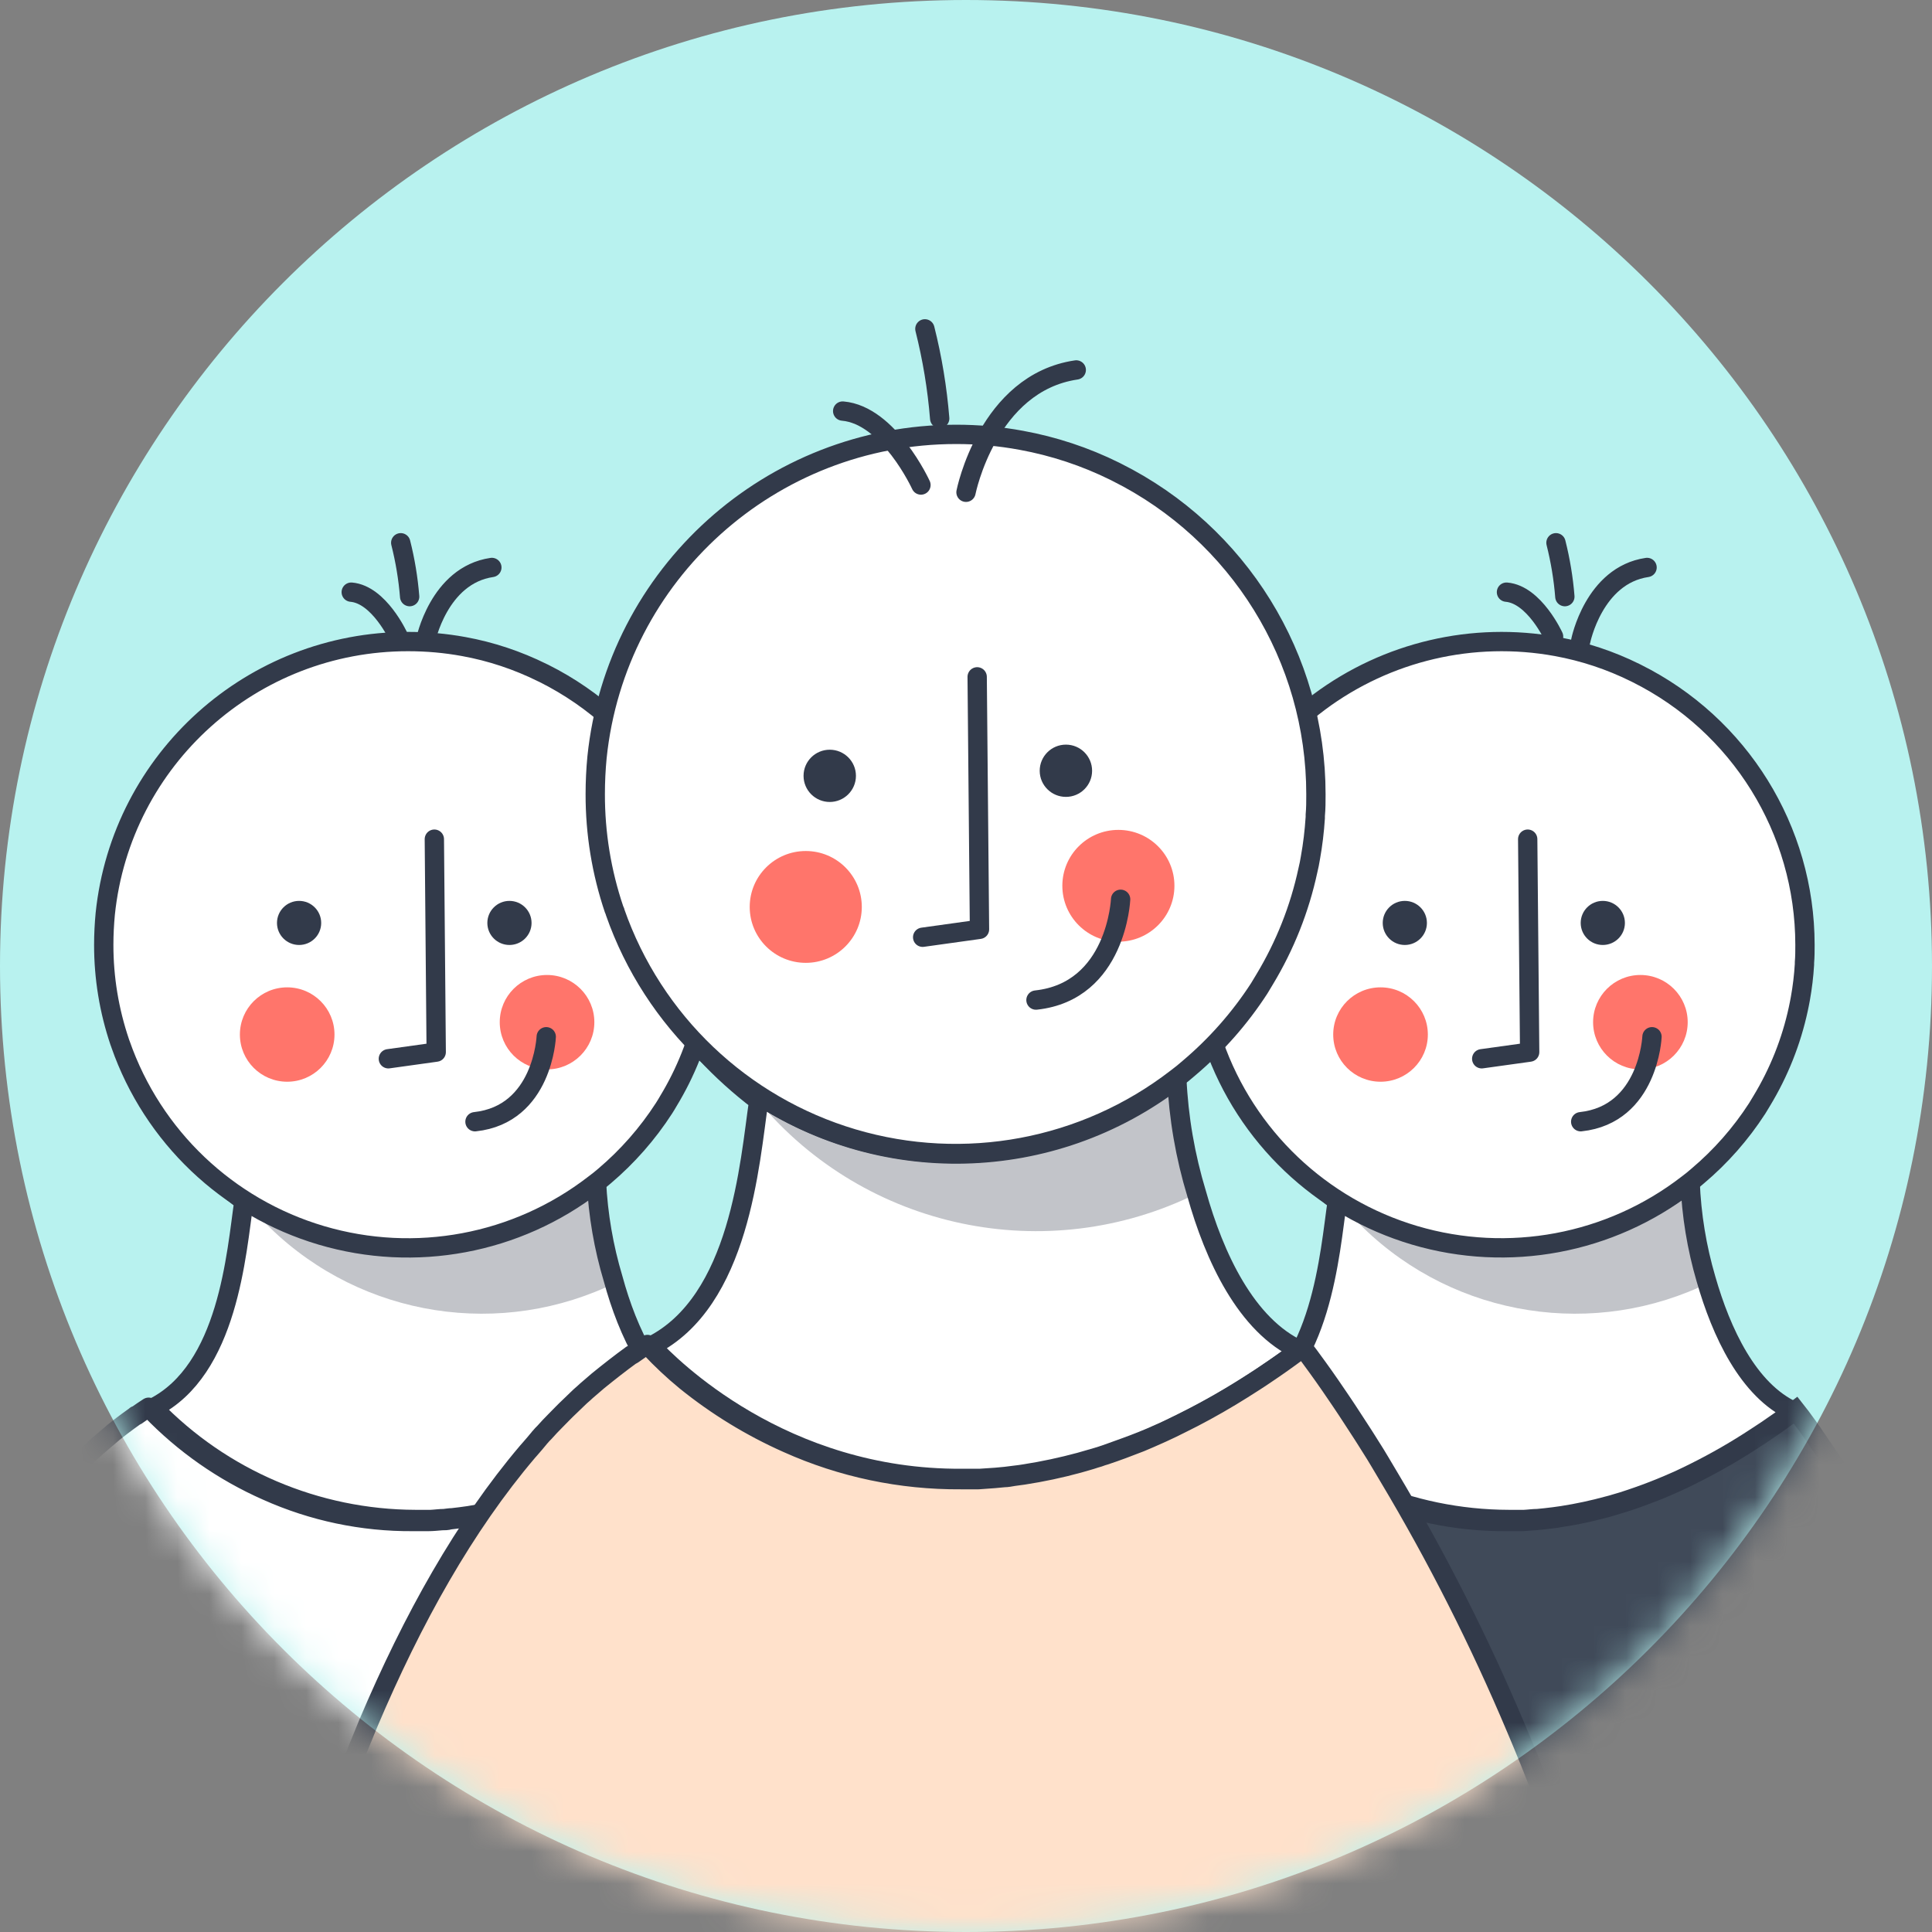 <svg width="60" height="60" viewBox="0 0 60 60" fill="none" xmlns="http://www.w3.org/2000/svg">
<rect x="0" y="0" width="60" height="60" fill="#808080" stroke="none"/>
<path fill-rule="evenodd" clip-rule="evenodd" d="M30 60C46.569 60 60 46.569 60 30C60 13.431 46.569 0 30 0C13.431 0 0 13.431 0 30C0 46.569 13.431 60 30 60Z" fill="#B8F2EF"/>
<mask id="mask0" mask-type="alpha" maskUnits="userSpaceOnUse" x="0" y="0" width="60" height="60">
<path fill-rule="evenodd" clip-rule="evenodd" d="M30 60C46.569 60 60 46.569 60 30C60 13.431 46.569 0 30 0C13.431 0 0 13.431 0 30C0 46.569 13.431 60 30 60Z" fill="white"/>
</mask>
<g mask="url(#mask0)">
<path fill-rule="evenodd" clip-rule="evenodd" d="M21.739 43.824C21.463 44.034 21.186 44.23 20.91 44.415L20.591 44.625C19.975 45.031 19.335 45.4 18.674 45.729C18.513 45.811 18.353 45.886 18.192 45.961L18.093 46.005C17.932 46.076 17.775 46.145 17.614 46.209C17.296 46.339 16.986 46.452 16.684 46.554L16.438 46.634L16.214 46.7C16.142 46.722 16.07 46.744 15.998 46.761C15.525 46.891 15.045 46.994 14.56 47.07L14.3 47.106L14.048 47.136C13.965 47.136 13.879 47.153 13.796 47.161C13.655 47.161 13.519 47.183 13.378 47.189H13.137H12.899C9.827 47.18 6.89 45.928 4.76 43.719C7.097 42.546 7.338 38.914 7.576 37.299C7.071 36.919 6.601 36.495 6.171 36.032C6.526 36.379 6.909 36.695 7.316 36.979C10.707 39.355 15.255 39.243 18.524 36.703C18.574 37.725 18.747 38.737 19.042 39.717C19.49 41.368 20.334 43.181 21.739 43.824Z" fill="white" stroke="#323A4A" stroke-width="0.6" stroke-linecap="round" stroke-linejoin="round"/>
<path opacity="0.3" fill-rule="evenodd" clip-rule="evenodd" d="M19.167 39.813C15.583 41.593 11.263 40.92 8.393 38.135C8.149 37.901 7.919 37.653 7.704 37.393C7.616 37.288 7.533 37.183 7.45 37.075C10.84 39.452 15.389 39.34 18.658 36.799C18.705 37.821 18.876 38.833 19.167 39.813Z" fill="#323A4A"/>
<path fill-rule="evenodd" clip-rule="evenodd" d="M32.289 92.886C18.583 95.963 4.923 95.776 -8.69 92.706C-8.657 89.118 -8.485 83.305 -7.827 76.891C-7.033 69.107 -5.527 60.413 -2.686 53.642C-1.529 50.896 -0.152 48.447 1.478 46.515L1.547 46.435C1.628 46.341 1.711 46.25 1.791 46.159C1.8 46.147 1.81 46.136 1.821 46.126C1.855 46.084 1.891 46.045 1.929 46.007C2.023 45.905 2.117 45.8 2.206 45.701C2.294 45.602 2.458 45.441 2.588 45.317C2.718 45.193 2.828 45.088 2.953 44.978L3.019 44.917L3.321 44.658C3.598 44.412 3.902 44.188 4.203 43.973L4.217 43.959H4.239C4.364 43.871 4.488 43.783 4.616 43.703L4.688 43.783C5.711 44.846 6.933 45.7 8.285 46.297C9.711 46.937 11.258 47.263 12.822 47.252H13.06H13.301C13.439 47.252 13.578 47.236 13.719 47.225C13.802 47.225 13.887 47.225 13.97 47.2L14.222 47.169L14.482 47.133C14.967 47.058 15.448 46.955 15.921 46.824C15.993 46.808 16.065 46.786 16.137 46.764L16.361 46.697L16.544 46.637L16.607 46.617C16.909 46.515 17.219 46.402 17.537 46.272C17.697 46.209 17.855 46.14 18.015 46.068L18.115 46.024C18.276 45.949 18.436 45.875 18.596 45.792C19.257 45.463 19.898 45.094 20.514 44.688L20.832 44.478C21.109 44.293 21.386 44.097 21.662 43.888C21.706 43.859 21.749 43.827 21.789 43.794L21.944 43.995C22.063 44.158 22.257 44.42 22.498 44.779L22.73 45.119C22.794 45.215 22.866 45.317 22.935 45.425C23.004 45.533 23.065 45.618 23.131 45.726L23.342 46.049C23.366 46.09 23.394 46.132 23.422 46.173C23.502 46.303 23.591 46.449 23.676 46.581C23.715 46.645 23.754 46.706 23.793 46.772L24.033 47.167C25.295 49.283 26.404 51.485 27.354 53.758C29.385 58.512 30.637 63.562 31.061 68.712C31.291 71.749 31.479 74.735 31.634 77.525C32.063 84.053 32.22 89.629 32.289 92.886Z" fill="white" stroke="#323A4A" stroke-width="0.6" stroke-linecap="round" stroke-linejoin="round"/>
<path opacity="0.01" fill-rule="evenodd" clip-rule="evenodd" d="M22.103 29.342C22.103 29.527 22.103 29.709 22.087 29.894C22.088 29.913 22.088 29.932 22.087 29.952C22.065 30.307 22.023 30.661 21.959 31.012C21.943 31.116 21.921 31.224 21.896 31.334C21.678 32.343 21.294 33.309 20.759 34.191C20.717 34.269 20.667 34.343 20.62 34.42C20.111 35.208 19.488 35.917 18.772 36.524C18.667 36.615 18.559 36.7 18.451 36.78C16.047 38.638 12.894 39.228 9.979 38.365C7.064 37.503 4.743 35.294 3.743 32.43C3.733 32.408 3.725 32.385 3.718 32.361C3.389 31.388 3.221 30.368 3.222 29.342C3.222 29.019 3.239 28.696 3.269 28.378C3.769 23.571 7.832 19.92 12.677 19.924C13.255 19.924 13.832 19.975 14.4 20.079C15.249 20.233 16.071 20.507 16.843 20.89L16.89 20.912C20.087 22.512 22.104 25.774 22.103 29.342Z" fill="white" stroke="#323A4A" stroke-width="0.6" stroke-linecap="round" stroke-linejoin="round"/>
<path fill-rule="evenodd" clip-rule="evenodd" d="M22.103 29.342C22.103 29.527 22.103 29.709 22.087 29.894C22.088 29.913 22.088 29.932 22.087 29.952C22.065 30.307 22.023 30.661 21.959 31.012C21.943 31.116 21.921 31.224 21.896 31.334C21.678 32.343 21.294 33.309 20.759 34.191C20.717 34.269 20.667 34.343 20.62 34.42C20.111 35.208 19.488 35.917 18.772 36.524C18.667 36.615 18.559 36.7 18.451 36.78C16.047 38.638 12.894 39.228 9.979 38.365C7.064 37.503 4.743 35.294 3.743 32.43C3.733 32.408 3.725 32.385 3.718 32.361C3.389 31.388 3.221 30.368 3.222 29.342C3.222 29.019 3.239 28.696 3.269 28.378C3.769 23.571 7.832 19.92 12.677 19.924C13.255 19.924 13.832 19.975 14.4 20.079C15.249 20.233 16.071 20.507 16.843 20.89L16.89 20.912C20.087 22.512 22.104 25.774 22.103 29.342Z" fill="white" stroke="#323A4A" stroke-width="0.6" stroke-linecap="round" stroke-linejoin="round"/>
<path d="M13.214 19.906C13.214 19.906 13.618 17.866 15.275 17.623" stroke="#323A4A" stroke-width="0.6" stroke-linecap="round" stroke-linejoin="round"/>
<path d="M12.372 19.77C12.372 19.77 11.774 18.464 10.908 18.39" stroke="#323A4A" stroke-width="0.6" stroke-linecap="round" stroke-linejoin="round"/>
<path d="M12.445 16.856C12.584 17.405 12.676 17.964 12.722 18.529" stroke="#323A4A" stroke-width="0.6" stroke-linecap="round" stroke-linejoin="round"/>
<path d="M23.974 32.197C23.974 32.197 27.936 37.19 24.295 40.927" stroke="white" stroke-width="0.6" stroke-linecap="round" stroke-linejoin="round"/>
<path fill-rule="evenodd" clip-rule="evenodd" d="M15.821 29.347C16.2 29.347 16.508 29.041 16.508 28.663C16.508 28.285 16.2 27.978 15.821 27.978C15.443 27.978 15.135 28.285 15.135 28.663C15.135 29.041 15.443 29.347 15.821 29.347Z" fill="#323A4A"/>
<path fill-rule="evenodd" clip-rule="evenodd" d="M9.289 29.347C9.668 29.347 9.975 29.041 9.975 28.663C9.975 28.285 9.668 27.978 9.289 27.978C8.91 27.978 8.602 28.285 8.602 28.663C8.602 29.041 8.91 29.347 9.289 29.347Z" fill="#323A4A"/>
<path d="M13.489 26.061L13.547 32.674L12.061 32.881" stroke="#323A4A" stroke-width="0.6" stroke-linecap="round" stroke-linejoin="round"/>
<path fill-rule="evenodd" clip-rule="evenodd" d="M16.989 33.211C17.8 33.211 18.458 32.554 18.458 31.745C18.458 30.936 17.8 30.279 16.989 30.279C16.177 30.279 15.52 30.936 15.52 31.745C15.52 32.554 16.177 33.211 16.989 33.211Z" fill="#FF756B"/>
<path fill-rule="evenodd" clip-rule="evenodd" d="M8.919 33.594C9.73 33.594 10.388 32.938 10.388 32.129C10.388 31.319 9.73 30.663 8.919 30.663C8.107 30.663 7.45 31.319 7.45 32.129C7.45 32.938 8.107 33.594 8.919 33.594Z" fill="#FF756B"/>
<path d="M16.964 32.197C16.964 32.197 16.862 34.609 14.751 34.836" stroke="#323A4A" stroke-width="0.6" stroke-linecap="round" stroke-linejoin="round"/>
<path fill-rule="evenodd" clip-rule="evenodd" d="M66.244 92.886C52.537 95.966 38.877 95.773 25.265 92.706C25.298 89.118 25.469 83.305 26.125 76.891C26.922 69.104 28.424 60.415 31.268 53.642C32.425 50.882 33.803 48.445 35.444 46.515C35.465 46.487 35.488 46.461 35.513 46.435L35.754 46.159L35.787 46.126C35.819 46.084 35.855 46.045 35.892 46.007C35.986 45.905 36.083 45.8 36.182 45.701C36.282 45.602 36.434 45.441 36.564 45.32C36.694 45.199 36.805 45.088 36.927 44.978L36.996 44.917C37.093 44.829 37.195 44.74 37.297 44.658C37.574 44.415 37.879 44.188 38.18 43.973L38.194 43.959H38.216C38.338 43.868 38.465 43.783 38.592 43.703C38.592 43.703 38.614 43.73 38.664 43.783C39.687 44.847 40.909 45.701 42.261 46.297C43.686 46.938 45.233 47.264 46.796 47.252H47.034H47.275L47.692 47.222L47.941 47.197L48.196 47.167C48.282 47.159 48.368 47.146 48.453 47.128C48.847 47.071 49.238 46.992 49.624 46.893L49.84 46.838L49.895 46.824L50.108 46.761L50.335 46.692C50.393 46.675 50.456 46.656 50.517 46.634L50.581 46.615C50.883 46.513 51.193 46.397 51.511 46.272C51.671 46.206 51.829 46.134 51.989 46.065C52.022 46.049 52.055 46.034 52.089 46.021C52.247 45.947 52.41 45.872 52.568 45.789C53.229 45.46 53.871 45.092 54.488 44.685C54.596 44.619 54.701 44.547 54.806 44.475C55.083 44.291 55.359 44.095 55.636 43.888C55.683 43.857 55.722 43.824 55.766 43.791C55.766 43.791 55.819 43.857 55.921 43.995C56.023 44.133 56.234 44.417 56.474 44.776C56.546 44.884 56.624 44.994 56.704 45.116C56.784 45.237 56.842 45.312 56.911 45.419L57.108 45.723C57.177 45.828 57.243 45.936 57.318 46.046C57.343 46.087 57.371 46.126 57.396 46.173C57.479 46.3 57.564 46.449 57.653 46.579C57.689 46.642 57.73 46.706 57.766 46.769C57.847 46.896 57.927 47.029 58.01 47.164C59.275 49.28 60.389 51.483 61.344 53.755C62.497 56.477 63.406 59.295 64.061 62.176C64.55 64.327 64.881 66.511 65.052 68.71C65.281 71.746 65.469 74.732 65.624 77.523C65.735 79.552 65.826 81.489 65.901 83.289C66.114 87.291 66.205 90.642 66.244 92.886Z" fill="#404A59" stroke="#323A4A" stroke-width="0.6"/>
<path fill-rule="evenodd" clip-rule="evenodd" d="M55.695 43.824C55.418 44.034 55.141 44.23 54.865 44.415L54.546 44.625C53.93 45.031 53.29 45.4 52.629 45.729C52.468 45.811 52.305 45.886 52.148 45.961L52.048 46.005C51.888 46.076 51.727 46.145 51.569 46.209C51.251 46.339 50.941 46.452 50.637 46.554L50.393 46.634L50.169 46.7C50.097 46.722 50.025 46.744 49.951 46.761C49.477 46.892 48.997 46.995 48.512 47.07L48.255 47.106L48.003 47.136L47.751 47.161C47.61 47.161 47.474 47.183 47.333 47.189H47.093H46.855C43.782 47.182 40.844 45.929 38.715 43.719C41.053 42.546 41.293 38.914 41.531 37.299C41.028 36.918 40.559 36.494 40.128 36.032C40.485 36.38 40.87 36.697 41.279 36.982C44.67 39.358 49.219 39.246 52.488 36.706C52.528 37.73 52.694 38.745 52.983 39.728C53.453 41.368 54.289 43.181 55.695 43.824Z" fill="white" stroke="#323A4A" stroke-width="0.6" stroke-linecap="round" stroke-linejoin="round"/>
<path opacity="0.3" fill-rule="evenodd" clip-rule="evenodd" d="M53.119 39.813C49.535 41.593 45.215 40.92 42.345 38.135C42.102 37.901 41.871 37.653 41.656 37.393C41.571 37.288 41.487 37.183 41.404 37.075C44.795 39.452 49.344 39.34 52.613 36.799C52.657 37.821 52.827 38.833 53.119 39.813Z" fill="#323A4A"/>
<path opacity="0.01" fill-rule="evenodd" clip-rule="evenodd" d="M56.055 29.342C56.055 29.527 56.055 29.709 56.039 29.894C56.04 29.913 56.04 29.933 56.039 29.952C56.018 30.307 55.975 30.661 55.912 31.012C55.895 31.117 55.87 31.224 55.848 31.335C55.631 32.343 55.246 33.309 54.711 34.191C54.666 34.269 54.62 34.343 54.572 34.421C54.063 35.209 53.44 35.918 52.721 36.524C52.619 36.615 52.511 36.7 52.403 36.781C50 38.637 46.847 39.226 43.933 38.364C41.019 37.502 38.698 35.294 37.698 32.431C37.687 32.408 37.678 32.385 37.673 32.361C37.342 31.389 37.175 30.369 37.177 29.342C37.177 29.019 37.194 28.696 37.224 28.379C37.499 25.764 38.854 23.382 40.964 21.806C43.074 20.231 45.747 19.605 48.339 20.079C49.187 20.234 50.01 20.507 50.782 20.89L50.826 20.912C54.029 22.507 56.054 25.771 56.055 29.342Z" fill="white" stroke="#323A4A" stroke-width="0.6" stroke-linecap="round" stroke-linejoin="round"/>
<path fill-rule="evenodd" clip-rule="evenodd" d="M56.055 29.342C56.055 29.527 56.055 29.709 56.039 29.894C56.04 29.913 56.04 29.933 56.039 29.952C56.018 30.307 55.975 30.661 55.912 31.012C55.895 31.117 55.87 31.224 55.848 31.335C55.631 32.343 55.246 33.309 54.711 34.191C54.666 34.269 54.62 34.343 54.572 34.421C54.063 35.209 53.44 35.918 52.721 36.524C52.619 36.615 52.511 36.7 52.403 36.781C50 38.637 46.847 39.226 43.933 38.364C41.019 37.502 38.698 35.294 37.698 32.431C37.687 32.408 37.678 32.385 37.673 32.361C37.342 31.389 37.175 30.369 37.177 29.342C37.177 29.019 37.194 28.696 37.224 28.379C37.499 25.764 38.854 23.382 40.964 21.806C43.074 20.231 45.747 19.605 48.339 20.079C49.187 20.234 50.01 20.507 50.782 20.89L50.826 20.912C54.029 22.507 56.054 25.771 56.055 29.342Z" fill="white" stroke="#323A4A" stroke-width="0.6" stroke-linecap="round" stroke-linejoin="round"/>
<path fill-rule="evenodd" clip-rule="evenodd" d="M49.776 29.347C50.155 29.347 50.463 29.041 50.463 28.663C50.463 28.285 50.155 27.978 49.776 27.978C49.397 27.978 49.09 28.285 49.09 28.663C49.09 29.041 49.397 29.347 49.776 29.347Z" fill="#323A4A"/>
<path fill-rule="evenodd" clip-rule="evenodd" d="M43.628 29.347C44.007 29.347 44.314 29.041 44.314 28.663C44.314 28.285 44.007 27.978 43.628 27.978C43.249 27.978 42.942 28.285 42.942 28.663C42.942 29.041 43.249 29.347 43.628 29.347Z" fill="#323A4A"/>
<path d="M47.444 26.061L47.505 32.674L46.016 32.881" stroke="#323A4A" stroke-width="0.6" stroke-linecap="round" stroke-linejoin="round"/>
<path fill-rule="evenodd" clip-rule="evenodd" d="M50.944 33.211C51.755 33.211 52.413 32.554 52.413 31.745C52.413 30.936 51.755 30.279 50.944 30.279C50.132 30.279 49.475 30.936 49.475 31.745C49.475 32.554 50.132 33.211 50.944 33.211Z" fill="#FF756B"/>
<path fill-rule="evenodd" clip-rule="evenodd" d="M42.874 33.594C43.685 33.594 44.343 32.938 44.343 32.129C44.343 31.319 43.685 30.663 42.874 30.663C42.062 30.663 41.404 31.319 41.404 32.129C41.404 32.938 42.062 33.594 42.874 33.594Z" fill="#FF756B"/>
<path d="M51.304 32.197C51.304 32.197 51.201 34.609 49.09 34.836" stroke="#323A4A" stroke-width="0.6" stroke-linecap="round" stroke-linejoin="round"/>
<path d="M49.09 19.906C49.09 19.906 49.494 17.866 51.151 17.623" stroke="#323A4A" stroke-width="0.6" stroke-linecap="round" stroke-linejoin="round"/>
<path d="M48.248 19.77C48.248 19.77 47.651 18.464 46.785 18.39" stroke="#323A4A" stroke-width="0.6" stroke-linecap="round" stroke-linejoin="round"/>
<path d="M48.322 16.856C48.46 17.405 48.553 17.964 48.598 18.529" stroke="#323A4A" stroke-width="0.6" stroke-linecap="round" stroke-linejoin="round"/>
<path fill-rule="evenodd" clip-rule="evenodd" d="M40.366 41.93C40.032 42.179 39.702 42.412 39.375 42.631C39.251 42.717 39.123 42.8 38.999 42.88C38.267 43.357 37.507 43.791 36.724 44.18C36.534 44.276 36.343 44.365 36.154 44.456L36.036 44.508C35.845 44.594 35.657 44.677 35.468 44.751C35.092 44.903 34.724 45.027 34.362 45.16C34.265 45.193 34.168 45.226 34.071 45.254L33.794 45.334L33.537 45.408C32.975 45.56 32.405 45.682 31.83 45.772C31.728 45.789 31.628 45.803 31.526 45.814L31.224 45.852L30.925 45.88L30.43 45.913H30.153H29.877C24.293 45.952 20.807 42.433 20.223 41.8C22.99 40.42 23.28 36.101 23.563 34.188C22.967 33.736 22.411 33.234 21.903 32.687C22.326 33.097 22.782 33.473 23.267 33.81C27.282 36.628 32.67 36.501 36.547 33.498C36.602 34.709 36.809 35.909 37.162 37.07C37.709 39.024 38.7 41.169 40.366 41.93Z" fill="white" stroke="#323A4A" stroke-width="0.6" stroke-linecap="round" stroke-linejoin="round"/>
<path opacity="0.3" fill-rule="evenodd" clip-rule="evenodd" d="M37.156 37.072C32.505 39.37 26.881 38.184 23.56 34.205C23.457 34.081 23.358 33.956 23.261 33.827C27.276 36.645 32.664 36.518 36.542 33.515C36.598 34.721 36.804 35.916 37.156 37.072Z" fill="#323A4A"/>
<path fill-rule="evenodd" clip-rule="evenodd" d="M52.91 100.065C48.93 100.963 44.901 101.632 40.844 102.068C32.155 103.005 23.384 102.887 14.723 101.718C11.253 101.26 7.786 100.64 4.322 99.858C4.342 97.625 4.408 94.68 4.579 91.287C4.693 88.983 4.856 86.476 5.083 83.849C5.16 82.946 5.249 82.03 5.343 81.105C6.284 71.875 8.071 61.569 11.43 53.539C12.813 50.269 14.438 47.376 16.383 45.085L16.466 44.991C16.56 44.881 16.657 44.773 16.742 44.666C16.752 44.65 16.764 44.636 16.778 44.624C16.818 44.576 16.86 44.529 16.906 44.486C17.016 44.362 17.13 44.241 17.249 44.122C17.368 44.003 17.548 43.813 17.703 43.669C17.858 43.526 17.979 43.393 18.134 43.264L18.212 43.192L18.569 42.885C18.909 42.609 19.26 42.333 19.617 42.074H19.631L19.659 42.057C19.805 41.952 19.955 41.85 20.107 41.754L20.19 41.85C20.536 42.22 20.905 42.567 21.297 42.888C22.261 43.667 23.323 44.317 24.456 44.82C26.147 45.579 27.981 45.965 29.835 45.952H30.112H30.388L30.884 45.916L31.183 45.888C31.282 45.888 31.382 45.866 31.481 45.85C31.581 45.833 31.686 45.825 31.788 45.808C32.364 45.719 32.934 45.598 33.496 45.444L33.753 45.37C33.841 45.345 33.927 45.32 34.016 45.289C34.09 45.27 34.163 45.246 34.234 45.218L34.309 45.196C34.669 45.077 35.037 44.939 35.416 44.79C35.604 44.712 35.792 44.63 35.983 44.544L36.099 44.492C36.29 44.403 36.481 44.315 36.672 44.216C37.181 43.967 37.699 43.684 38.227 43.366C38.465 43.222 38.703 43.073 38.946 42.916C39.071 42.836 39.198 42.753 39.322 42.667C39.649 42.448 39.979 42.215 40.313 41.966C40.366 41.933 40.413 41.894 40.465 41.856L40.648 42.096C40.789 42.289 41.019 42.598 41.312 43.023C41.398 43.15 41.492 43.283 41.589 43.429C41.685 43.575 41.749 43.661 41.832 43.791C41.915 43.92 41.984 44.02 42.064 44.147L42.313 44.53L42.407 44.677L42.712 45.162C42.756 45.237 42.803 45.309 42.847 45.386L43.124 45.852C44.624 48.363 45.946 50.975 47.081 53.669C49.488 59.308 50.971 65.295 51.474 71.403C51.751 75.019 51.972 78.546 52.155 81.853C52.313 84.757 52.432 87.498 52.537 89.993C52.764 94.141 52.858 97.636 52.91 100.065Z" fill="#FFE1CB" stroke="#323A4A" stroke-width="0.6" stroke-linecap="round" stroke-linejoin="round"/>
<path fill-rule="evenodd" clip-rule="evenodd" d="M21.466 30.343L21.51 30.213C21.499 30.255 21.482 30.299 21.466 30.343Z" fill="#323A4A"/>
<path fill-rule="evenodd" clip-rule="evenodd" d="M22.276 30.705C22.224 30.906 22.168 31.072 22.146 31.144C22.163 31.075 22.207 30.906 22.276 30.705Z" fill="#323A4A"/>
<path opacity="0.01" fill-rule="evenodd" clip-rule="evenodd" d="M40.867 24.671C40.867 24.892 40.867 25.107 40.847 25.32C40.849 25.344 40.849 25.368 40.847 25.392C40.82 25.813 40.77 26.232 40.695 26.647C40.676 26.772 40.648 26.901 40.618 27.028C40.361 28.225 39.906 29.37 39.273 30.418C39.22 30.509 39.162 30.6 39.107 30.694C38.504 31.625 37.765 32.462 36.916 33.178C36.791 33.288 36.664 33.391 36.534 33.487C33.684 35.687 29.948 36.385 26.493 35.363C23.039 34.34 20.289 31.723 19.103 28.328C19.103 28.298 19.081 28.273 19.072 28.245C18.681 27.09 18.483 25.877 18.486 24.657C18.486 24.274 18.505 23.893 18.541 23.517C19.131 17.822 23.94 13.492 29.68 13.49C30.365 13.488 31.049 13.55 31.722 13.675C32.728 13.859 33.703 14.182 34.619 14.635L34.674 14.663C38.473 16.559 40.871 20.434 40.867 24.671Z" fill="white" stroke="#323A4A" stroke-width="0.6" stroke-linecap="round" stroke-linejoin="round"/>
<path fill-rule="evenodd" clip-rule="evenodd" d="M40.867 24.671C40.867 24.892 40.867 25.107 40.847 25.32C40.849 25.344 40.849 25.368 40.847 25.392C40.82 25.813 40.77 26.232 40.695 26.647C40.676 26.772 40.648 26.901 40.618 27.028C40.361 28.225 39.906 29.37 39.273 30.418C39.22 30.509 39.162 30.6 39.107 30.694C38.504 31.625 37.765 32.462 36.916 33.178C36.791 33.288 36.664 33.391 36.534 33.487C33.684 35.687 29.948 36.385 26.493 35.363C23.039 34.34 20.289 31.723 19.103 28.328C19.103 28.298 19.081 28.273 19.072 28.245C18.681 27.09 18.483 25.877 18.486 24.657C18.486 24.274 18.505 23.893 18.541 23.517C19.131 17.822 23.94 13.492 29.68 13.49C30.365 13.488 31.049 13.55 31.722 13.675C32.728 13.859 33.703 14.182 34.619 14.635L34.674 14.663C38.473 16.559 40.871 20.434 40.867 24.671Z" fill="white" stroke="#323A4A" stroke-width="0.6" stroke-linecap="round" stroke-linejoin="round"/>
<path d="M30 15.288C30 15.288 30.671 11.893 33.424 11.489" stroke="#323A4A" stroke-width="0.6" stroke-linecap="round" stroke-linejoin="round"/>
<path d="M28.601 15.063C28.601 15.063 27.608 12.89 26.17 12.766" stroke="#323A4A" stroke-width="0.6" stroke-linecap="round" stroke-linejoin="round"/>
<path d="M28.723 10.213C28.953 11.126 29.107 12.057 29.183 12.996" stroke="#323A4A" stroke-width="0.6" stroke-linecap="round" stroke-linejoin="round"/>
<path fill-rule="evenodd" clip-rule="evenodd" d="M33.103 24.748C33.552 24.748 33.916 24.385 33.916 23.937C33.916 23.489 33.552 23.125 33.103 23.125C32.654 23.125 32.289 23.489 32.289 23.937C32.289 24.385 32.654 24.748 33.103 24.748Z" fill="#323A4A"/>
<path fill-rule="evenodd" clip-rule="evenodd" d="M25.768 24.906C26.217 24.906 26.582 24.542 26.582 24.094C26.582 23.646 26.217 23.283 25.768 23.283C25.319 23.283 24.955 23.646 24.955 24.094C24.955 24.542 25.319 24.906 25.768 24.906Z" fill="#323A4A"/>
<path d="M30.347 21.02L30.419 28.861L28.654 29.107" stroke="#323A4A" stroke-width="0.6" stroke-linecap="round" stroke-linejoin="round"/>
<path fill-rule="evenodd" clip-rule="evenodd" d="M34.732 29.245C35.693 29.245 36.473 28.467 36.473 27.509C36.473 26.55 35.693 25.773 34.732 25.773C33.771 25.773 32.992 26.55 32.992 27.509C32.992 28.467 33.771 29.245 34.732 29.245Z" fill="#FF756B"/>
<path fill-rule="evenodd" clip-rule="evenodd" d="M25.024 29.902C25.985 29.902 26.764 29.124 26.764 28.166C26.764 27.207 25.985 26.429 25.024 26.429C24.062 26.429 23.283 27.207 23.283 28.166C23.283 29.124 24.062 29.902 25.024 29.902Z" fill="#FF756B"/>
<path d="M34.802 27.928C34.802 27.928 34.68 30.788 32.173 31.058" stroke="#323A4A" stroke-width="0.6" stroke-linecap="round" stroke-linejoin="round"/>
</g>
</svg>

